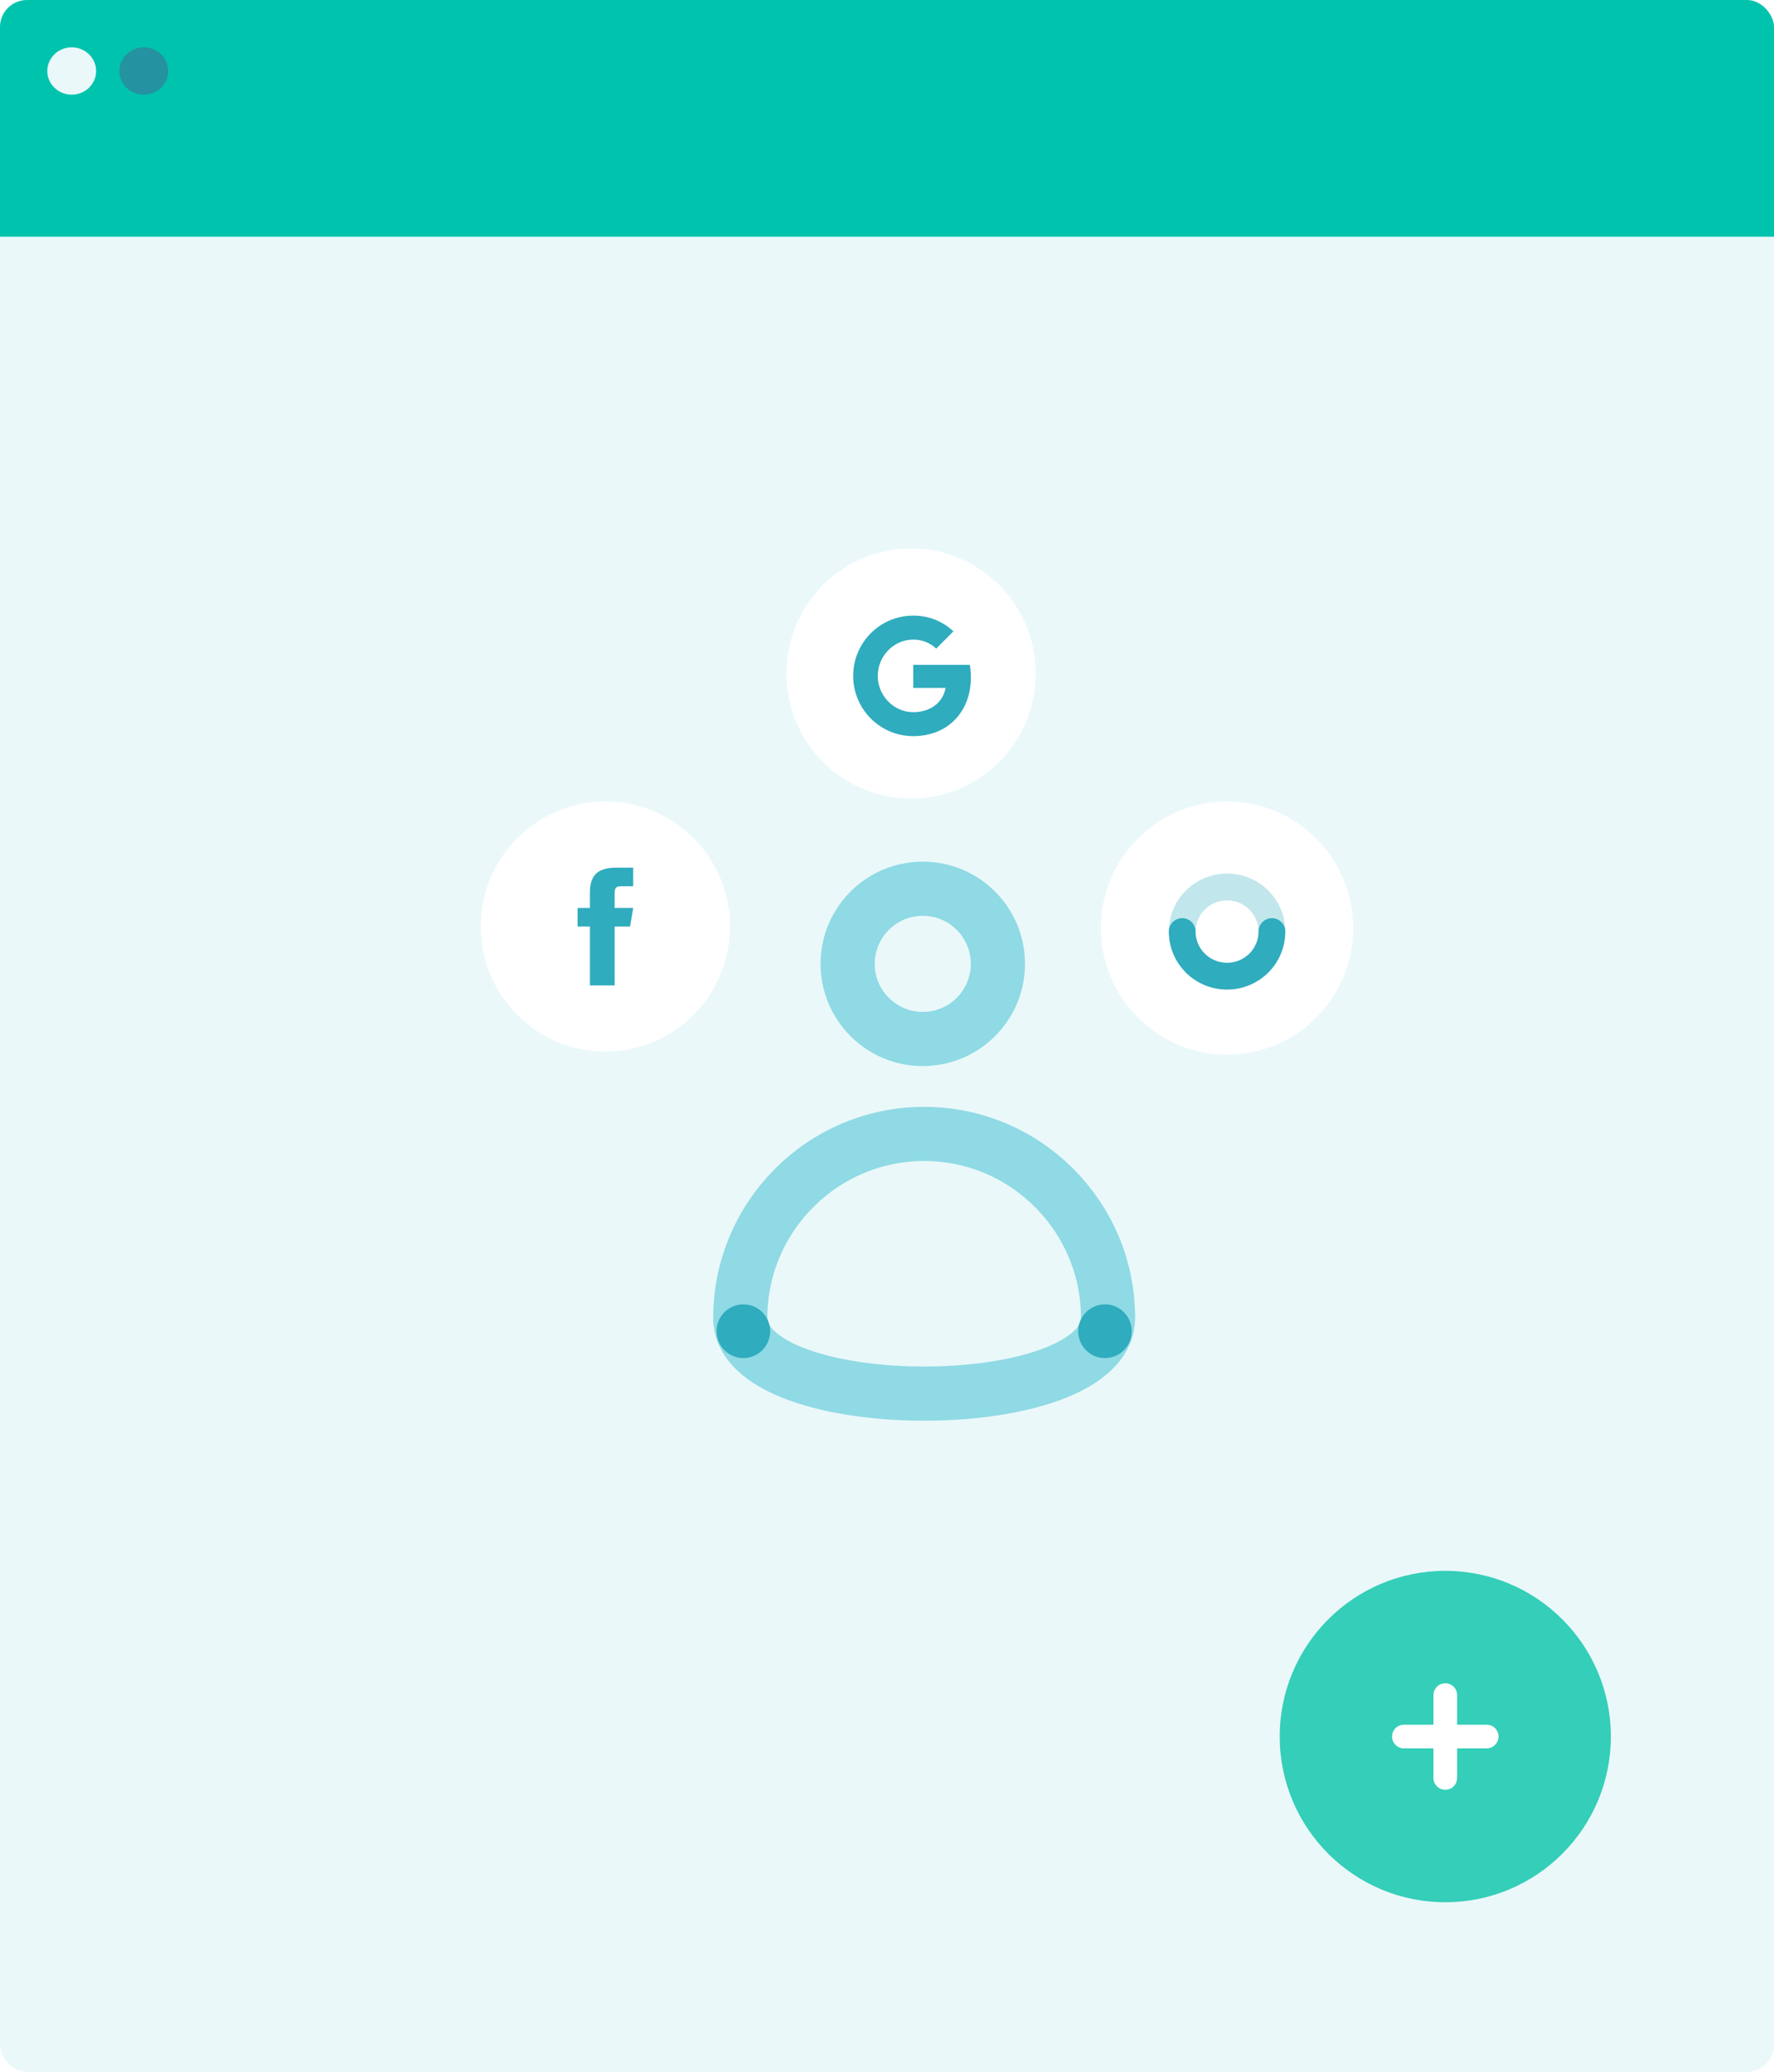 <?xml version="1.0" encoding="UTF-8" standalone="no"?>
<svg width="262px" height="306px" viewBox="0 0 262 306" version="1.1" xmlns="http://www.w3.org/2000/svg" xmlns:xlink="http://www.w3.org/1999/xlink">
    <!-- Generator: Sketch 3.6 (26304) - http://www.bohemiancoding.com/sketch -->
    <title>Group 24</title>
    <desc>Created with Sketch.</desc>
    <defs>
        <filter x="-50%" y="-50%" width="200%" height="200%" filterUnits="objectBoundingBox" id="filter-1">
            <feOffset dx="0" dy="0" in="SourceAlpha" result="shadowOffsetOuter1"></feOffset>
            <feGaussianBlur stdDeviation="6" in="shadowOffsetOuter1" result="shadowBlurOuter1"></feGaussianBlur>
            <feColorMatrix values="0 0 0 0 0.082   0 0 0 0 0.318   0 0 0 0 0.376  0 0 0 0.14 0" in="shadowBlurOuter1" type="matrix" result="shadowMatrixOuter1"></feColorMatrix>
            <feMerge>
                <feMergeNode in="shadowMatrixOuter1"></feMergeNode>
                <feMergeNode in="SourceGraphic"></feMergeNode>
            </feMerge>
        </filter>
        <filter x="-50%" y="-50%" width="200%" height="200%" filterUnits="objectBoundingBox" id="filter-2">
            <feOffset dx="0" dy="0" in="SourceAlpha" result="shadowOffsetOuter1"></feOffset>
            <feGaussianBlur stdDeviation="6" in="shadowOffsetOuter1" result="shadowBlurOuter1"></feGaussianBlur>
            <feColorMatrix values="0 0 0 0 0.082   0 0 0 0 0.318   0 0 0 0 0.376  0 0 0 0.14 0" in="shadowBlurOuter1" type="matrix" result="shadowMatrixOuter1"></feColorMatrix>
            <feMerge>
                <feMergeNode in="shadowMatrixOuter1"></feMergeNode>
                <feMergeNode in="SourceGraphic"></feMergeNode>
            </feMerge>
        </filter>
        <filter x="-50%" y="-50%" width="200%" height="200%" filterUnits="objectBoundingBox" id="filter-3">
            <feOffset dx="0" dy="0" in="SourceAlpha" result="shadowOffsetOuter1"></feOffset>
            <feGaussianBlur stdDeviation="6" in="shadowOffsetOuter1" result="shadowBlurOuter1"></feGaussianBlur>
            <feColorMatrix values="0 0 0 0 0.082   0 0 0 0 0.318   0 0 0 0 0.376  0 0 0 0.14 0" in="shadowBlurOuter1" type="matrix" result="shadowMatrixOuter1"></feColorMatrix>
            <feMerge>
                <feMergeNode in="shadowMatrixOuter1"></feMergeNode>
                <feMergeNode in="SourceGraphic"></feMergeNode>
            </feMerge>
        </filter>
        <filter x="-50%" y="-50%" width="200%" height="200%" filterUnits="objectBoundingBox" id="filter-4">
            <feOffset dx="0" dy="0" in="SourceAlpha" result="shadowOffsetOuter1"></feOffset>
            <feGaussianBlur stdDeviation="6" in="shadowOffsetOuter1" result="shadowBlurOuter1"></feGaussianBlur>
            <feColorMatrix values="0 0 0 0 0.082   0 0 0 0 0.318   0 0 0 0 0.376  0 0 0 0.14 0" in="shadowBlurOuter1" type="matrix" result="shadowMatrixOuter1"></feColorMatrix>
            <feMerge>
                <feMergeNode in="shadowMatrixOuter1"></feMergeNode>
                <feMergeNode in="SourceGraphic"></feMergeNode>
            </feMerge>
        </filter>
    </defs>
    <g id="Page-1" stroke="none" stroke-width="1" fill="none" fill-rule="evenodd">
        <g id="Desktop-HD-Copy" transform="translate(-725, -2715)">
            <g id="Group-24" transform="translate(725, 2715)">
                <rect id="Rectangle-10-Copy" fill="#EAF8FA" x="0" y="0" width="262" height="306" rx="4"></rect>
                <g id="Group-16" transform="translate(71, 81)">
                    <g id="Group-11">
                        <g id="Group-9" transform="translate(34.83, 50.258)">
                            <path d="M41.549,11.096 C41.549,17.224 36.582,22.192 30.454,22.192 C24.327,22.192 19.359,17.224 19.359,11.096 C19.359,4.968 24.327,0 30.454,0 C36.582,0 41.549,4.968 41.549,11.096 L41.549,11.096 Z" id="Stroke-1" stroke="#34BCCE" stroke-width="8" opacity="0.5"></path>
                            <path d="M57.814,63.372 C57.814,78.302 3.502,78.302 3.502,63.372 C3.502,48.441 15.66,36.214 30.658,36.214 C45.656,36.214 57.814,48.441 57.814,63.372 L57.814,63.372 Z" id="Stroke-3" stroke="#8FDAE4" stroke-width="8"></path>
                            <ellipse id="Oval-14-Copy-2" fill="#2FACBD" cx="3.956" cy="65.351" rx="3.956" ry="3.967"></ellipse>
                            <ellipse id="Oval-14-Copy-3" fill="#2FACBD" cx="57.362" cy="65.351" rx="3.956" ry="3.967"></ellipse>
                        </g>
                        <g id="Page-1" transform="translate(0, 37.371)">
                            <path d="M36.817,18.47 C36.817,28.671 28.575,36.941 18.409,36.941 C8.242,36.941 0,28.671 0,18.47 C0,8.27 8.242,0 18.409,0 C28.575,0 36.817,8.27 36.817,18.47" id="Fill-1" fill="#FFFFFF" filter="url(#filter-1)"></path>
                            <path d="M16.127,27.169 L19.777,27.169 L19.777,18.47 L22.059,18.47 L22.515,15.724 L19.777,15.724 L19.777,13.892 C19.777,13.091 19.74,12.519 20.69,12.519 L22.515,12.519 L22.515,9.772 L20.04,9.772 C17.169,9.772 16.127,10.989 16.127,13.435 L16.127,15.724 L14.302,15.724 L14.302,18.47 L16.127,18.47 L16.127,27.169 Z" id="Fill-3" fill="#2FACBD"></path>
                        </g>
                        <g id="Group-8" transform="translate(45.15, 0)">
                            <path d="M18.409,0 C8.242,0 0,8.27 0,18.47 C0,28.671 8.242,36.941 18.409,36.941 C28.575,36.941 36.817,28.671 36.817,18.47 C36.817,8.27 28.575,0 18.409,0 L18.409,0 Z" id="Shape" fill="#FFFFFF" filter="url(#filter-2)"></path>
                            <path d="M18.725,27.721 C13.826,27.721 9.855,23.737 9.855,18.822 C9.855,13.906 13.826,9.922 18.725,9.922 C21.117,9.922 23.123,10.805 24.658,12.242 L22.116,14.793 C21.195,13.914 20.027,13.463 18.723,13.463 C15.829,13.463 13.483,15.919 13.483,18.823 C13.483,21.727 15.83,24.182 18.725,24.182 C21.352,24.182 23.142,22.671 23.504,20.599 L18.725,20.599 L18.725,17.19 L27.078,17.19 C27.182,17.776 27.241,18.387 27.241,19.024 C27.241,24.108 23.847,27.721 18.725,27.721 L18.725,27.721 Z" id="Path" fill="#2FACBD"></path>
                        </g>
                        <g id="Group-10" transform="translate(91.59, 37.371)">
                            <g id="Page-1" filter="url(#filter-3)" fill="#FFFFFF">
                                <path d="M37.266,18.696 C37.266,29.021 28.924,37.392 18.633,37.392 C8.342,37.392 0,29.021 0,18.696 C0,8.371 8.342,0 18.633,0 C28.924,0 37.266,8.371 37.266,18.696" id="Fill-1"></path>
                            </g>
                            <g id="Page-1" transform="translate(9.317, 10.484)" fill="#2FACBD">
                                <path d="M13.964,8.731 C13.964,11.273 11.886,13.338 9.317,13.338 C6.747,13.338 4.669,11.273 4.669,8.731 C4.669,7.638 3.784,6.751 2.691,6.751 C1.599,6.751 0.713,7.638 0.713,8.731 C0.713,13.466 4.568,17.298 9.317,17.298 C14.065,17.298 17.92,13.466 17.92,8.731 C17.92,7.638 17.034,6.751 15.942,6.751 C14.849,6.751 13.964,7.638 13.964,8.731 L13.964,8.731 Z" id="-"></path>
                                <path d="M4.669,8.731 C4.669,6.19 6.747,4.125 9.317,4.125 C11.886,4.125 13.964,6.19 13.964,8.731 C13.964,9.825 14.849,10.712 15.942,10.712 C17.034,10.712 17.92,9.825 17.92,8.731 C17.92,3.997 14.065,0.165 9.317,0.165 C4.568,0.165 0.713,3.997 0.713,8.731 C0.713,9.825 1.599,10.712 2.691,10.712 C3.784,10.712 4.669,9.825 4.669,8.731 L4.669,8.731 Z" id="Stroke-3" fill-opacity="0.3"></path>
                            </g>
                        </g>
                    </g>
                </g>
                <g id="Group-15-Copy">
                    <rect id="Rectangle-11" fill="#00C3AE" x="0" y="0" width="262" height="20.102" rx="4"></rect>
                    <rect id="Rectangle-11" fill="#00C3AE" x="0" y="13.984" width="262" height="20.976"></rect>
                    <g id="Group-17" transform="translate(6.987, 6.992)">
                        <path d="M3.604,6.992 C5.595,6.992 7.208,5.427 7.208,3.496 C7.208,1.565 5.595,0 3.604,0 C1.614,0 0,1.565 0,3.496 C0,5.427 1.614,6.992 3.604,6.992 Z" id="Oval-13" fill="#EAF8FA"></path>
                        <path d="M14.253,6.992 C16.244,6.992 17.857,5.427 17.857,3.496 C17.857,1.565 16.244,0 14.253,0 C12.263,0 10.649,1.565 10.649,3.496 C10.649,5.427 12.263,6.992 14.253,6.992 Z" id="Oval-13" fill="#2492A0"></path>
                    </g>
                </g>
                <g id="+-copy" filter="url(#filter-4)" transform="translate(189, 232)">
                    <ellipse id="Oval-5" fill="#34CEB9" cx="24.453" cy="24.472" rx="24.453" ry="24.472"></ellipse>
                    <path d="M18.336,26.22 C17.373,26.22 16.593,25.444 16.593,24.472 L16.593,24.472 C16.593,23.506 17.373,22.724 18.336,22.724 L30.571,22.724 C31.533,22.724 32.313,23.499 32.313,24.472 L32.313,24.472 C32.313,25.437 31.534,26.22 30.571,26.22 L18.336,26.22 L18.336,26.22 Z" id="Rectangle-62" fill="#FFFFFF"></path>
                    <path d="M26.2,30.594 C26.2,31.557 25.425,32.337 24.453,32.337 L24.453,32.337 C23.489,32.337 22.707,31.557 22.707,30.594 L22.707,18.349 C22.707,17.386 23.482,16.606 24.453,16.606 L24.453,16.606 C25.418,16.606 26.2,17.386 26.2,18.349 L26.2,30.594 L26.2,30.594 Z" id="Rectangle-62" fill="#FFFFFF"></path>
                    <path id="Path-232" stroke="#979797" d=""></path>
                </g>
            </g>
        </g>
    </g>
</svg>